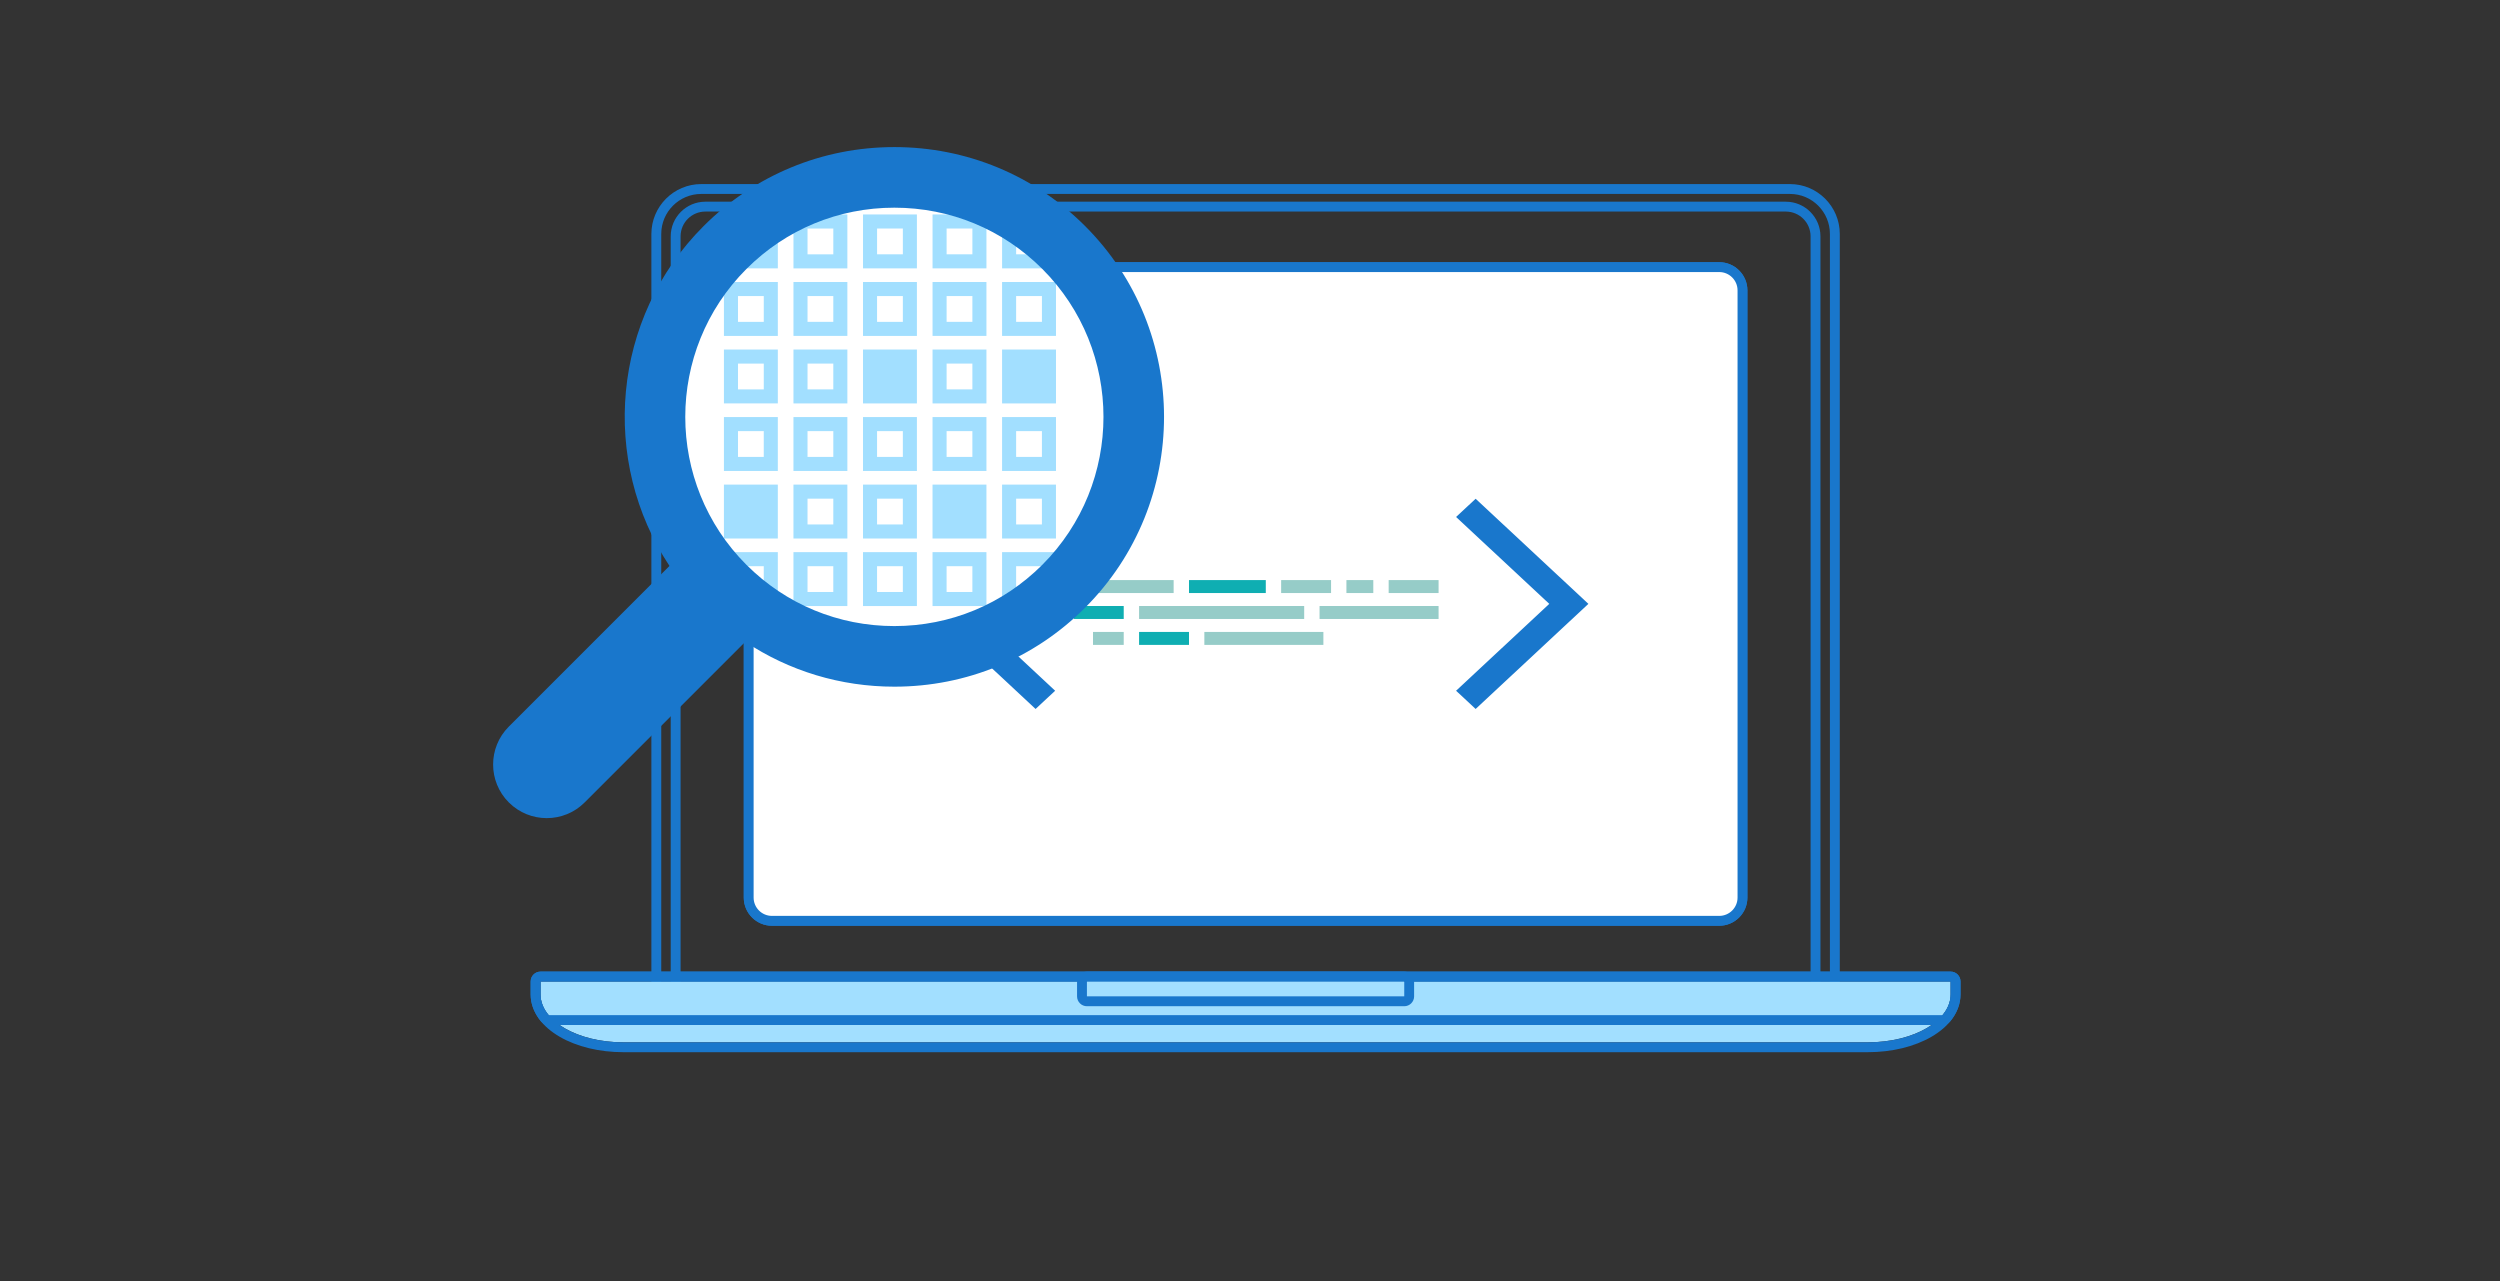 <?xml version="1.0" encoding="utf-8"?>
<!-- Generator: Adobe Illustrator 16.0.0, SVG Export Plug-In . SVG Version: 6.00 Build 0)  -->
<!DOCTYPE svg PUBLIC "-//W3C//DTD SVG 1.1//EN" "http://www.w3.org/Graphics/SVG/1.1/DTD/svg11.dtd">
<svg version="1.1" id="Layer_1" xmlns="http://www.w3.org/2000/svg" xmlns:xlink="http://www.w3.org/1999/xlink" x="0px" y="0px"
	 width="6000px" height="3074.5px" viewBox="0 0 6000 3074.5" enable-background="new 0 0 6000 3074.5" xml:space="preserve">
<rect x="0" y="0" width="6000" height="3074.5" fill="#333333" stroke="none"/>
<g>
	<g>
		<path fill="none" d="M4391.802,2355.531v-340.059V753.61V561.498c0-53.051-43.004-96.051-96.058-96.051H1683.055
			c-53.054,0-96.055,43-96.055,96.051V753.61v1261.865v340.057H4391.802L4391.802,2355.531z"/>
		<path fill="#1977CC" d="M4295.744,465.447c53.054,0,96.055,43,96.055,96.051V753.61v1261.865v340.057H1587v-340.059V753.61
			V561.498c0-53.051,43.005-96.051,96.057-96.051H4295.744 M4295.744,441.764H1683.055c-66.022,0-119.739,53.713-119.739,119.732
			v192.112v1261.864v340.057c0,13.08,10.604,23.682,23.686,23.682h2804.802c13.079,0,23.68-10.602,23.68-23.682v-340.057V753.61
			V561.498C4415.48,495.477,4361.768,441.764,4295.744,441.764L4295.744,441.764z"/>
	</g>
	<g>
		<path fill="none" d="M4345.402,2380.623v-379.406V786.386V567.213c0-32.838-26.619-59.463-59.459-59.463H1692.854
			c-32.838,0-59.459,26.623-59.459,59.463v219.174v1214.83v379.406H4345.402L4345.402,2380.623z"/>
		<path fill="#1977CC" d="M4285.943,507.754c32.84,0,59.459,26.622,59.459,59.464V786.39v1214.833v379.404H1633.395v-379.404
			V786.389V567.217c0-32.84,26.619-59.464,59.46-59.464L4285.943,507.754 M4285.943,484.07H1692.854
			c-45.844,0-83.143,37.296-83.143,83.144v219.174v1214.83v379.406c0,13.08,10.604,23.682,23.683,23.682h2712.008
			c13.082,0,23.682-10.602,23.682-23.682v-379.406V786.386V567.213C4369.084,521.366,4331.787,484.07,4285.943,484.07
			L4285.943,484.07z"/>
	</g>
	<g>
		<path fill="#A2DFFF" d="M4483.105,2501.557H1495.688c-109.61,0-198.441-51.467-198.441-114.961v-31.064h3384.305v31.064
			C4681.555,2450.09,4592.719,2501.557,4483.105,2501.557z"/>
		<path fill="#1977CC" d="M4681.555,2355.531v31.062c0,63.496-88.832,114.963-198.449,114.963H1495.689
			c-109.61,0-198.443-51.467-198.443-114.963v-31.062H4681.555 M4681.555,2331.85H1297.246c-13.083,0-23.684,10.6-23.684,23.682
			v31.062c0,20.646,6.777,40.402,20.148,58.713c11.947,16.363,28.693,30.857,49.781,43.07
			c41.025,23.771,95.077,36.863,152.195,36.863h2987.414c57.117,0,111.17-13.096,152.201-36.863
			c21.094-12.213,37.843-26.707,49.782-43.07c13.367-18.311,20.147-38.064,20.147-58.713v-31.062
			C4705.236,2342.449,4694.636,2331.85,4681.555,2331.85L4681.555,2331.85z"/>
	</g>
	<g>
		<path fill="none" d="M1297.246,2386.596c0,17.781,6.968,34.621,19.412,49.648h3345.483c12.438-15.031,19.413-31.871,19.413-49.648
			v-31.064H1297.246V2386.596z"/>
		<path fill="#1977CC" d="M4681.555,2355.531v31.062c0,17.783-6.971,34.623-19.413,49.65H1316.658
			c-12.442-15.031-19.413-31.871-19.413-49.65v-31.062H4681.555 M4681.555,2331.85H1297.246c-13.083,0-23.684,10.6-23.684,23.682
			v31.062c0,22.719,8.592,45.111,24.851,64.754c4.5,5.434,11.188,8.58,18.243,8.58h3345.479c7.056,0,13.745-3.146,18.244-8.58
			c16.259-19.643,24.853-42.035,24.853-64.754v-31.062C4705.236,2342.449,4694.636,2331.85,4681.555,2331.85L4681.555,2331.85z"/>
	</g>
	<g>
		<rect x="2608.608" y="2355.531" fill="#A2DFFF" width="761.583" height="35.736"/>
		<path fill="#1977CC" d="M3370.191,2355.531v35.736h-761.582v-35.736H3370.191 M3370.191,2331.85h-761.582
			c-13.081,0-23.683,10.6-23.683,23.682v35.736c0,13.082,10.603,23.684,23.683,23.684h761.582c13.078,0,23.684-10.602,23.684-23.684
			v-35.736C3393.874,2342.449,3383.27,2331.85,3370.191,2331.85L3370.191,2331.85z"/>
	</g>
	<g>
		<g>
			<path fill="#FFFFFF" d="M4126.168,641.12H1852.631c-30.803,0-55.773,24.966-55.773,55.768v1457.298
				c0,30.803,24.971,55.768,55.773,55.768h2273.537c30.802,0,55.773-24.969,55.773-55.768V696.89
				C4181.941,666.085,4156.97,641.12,4126.168,641.12z"/>
			<path fill="#1977CC" d="M4126.168,2221.779H1852.631c-37.271,0-67.594-30.32-67.594-67.592V696.89
				c0-37.268,30.321-67.593,67.594-67.593h2273.537c37.271,0,67.596,30.323,67.596,67.593v1457.297
				C4193.763,2191.459,4163.439,2221.779,4126.168,2221.779z M1852.631,652.943c-24.234,0-43.951,19.716-43.951,43.948v1457.298
				c0,24.23,19.716,43.947,43.951,43.947h2273.537c24.232,0,43.95-19.717,43.95-43.947V696.89c0-24.231-19.717-43.948-43.95-43.948
				L1852.631,652.943L1852.631,652.943z"/>
		</g>
		<g>
			<path fill="#FFFFFF" d="M4126.168,641.12H1852.631c-30.803,0-55.773,24.966-55.773,55.768v1457.298
				c0,30.803,24.971,55.768,55.773,55.768h2273.537c30.802,0,55.773-24.969,55.773-55.768V696.89
				C4181.941,666.085,4156.97,641.12,4126.168,641.12z"/>
			<path fill="#1977CC" d="M4126.168,2221.779H1852.631c-37.271,0-67.594-30.32-67.594-67.592V696.89
				c0-37.268,30.321-67.593,67.594-67.593h2273.537c37.271,0,67.596,30.323,67.596,67.593v1457.297
				C4193.763,2191.459,4163.439,2221.779,4126.168,2221.779z M1852.631,652.943c-24.234,0-43.951,19.716-43.951,43.948v1457.298
				c0,24.23,19.716,43.947,43.951,43.947h2273.537c24.232,0,43.95-19.717,43.95-43.947V696.89c0-24.231-19.717-43.948-43.95-43.948
				L1852.631,652.943L1852.631,652.943z"/>
		</g>
	</g>
	<g>
		<g>
			<g>
				<g>
					<rect x="2577.131" y="1392.185" fill="#96CCC8" width="239.597" height="31.119"/>
					<rect x="2733.788" y="1454.42" fill="#96CCC8" width="396.26" height="31.113"/>
					<rect x="2853.59" y="1392.185" fill="#0FAEB2" width="184.309" height="31.119"/>
					<rect x="2577.131" y="1454.42" fill="#0FAEB2" width="119.796" height="31.113"/>
					<rect x="2623.207" y="1516.652" fill="#96CCC8" width="73.72" height="31.118"/>
					<rect x="2890.449" y="1516.652" fill="#96CCC8" width="285.672" height="31.118"/>
					<rect x="2733.788" y="1516.652" fill="#0FAEB2" width="119.802" height="31.118"/>
					<rect x="3074.757" y="1392.185" fill="#96CCC8" width="119.799" height="31.119"/>
					<rect x="3332.781" y="1392.185" fill="#96CCC8" width="119.802" height="31.119"/>
					<rect x="3231.417" y="1392.185" fill="#96CCC8" width="64.508" height="31.119"/>
					<rect x="3166.908" y="1454.42" fill="#96CCC8" width="285.676" height="31.113"/>
				</g>
				<g>
					<polygon fill="#1977CC" points="2485.404,1197.01 2214.793,1449.265 2485.404,1701.521 2532.333,1657.777 2308.646,1449.265 
						2532.333,1240.754 					"/>
					<polygon fill="#1977CC" points="3494.589,1240.754 3718.273,1449.265 3494.589,1657.777 3541.514,1701.521 3812.13,1449.265 
						3541.514,1197.01 					"/>
				</g>
			</g>
		</g>
	</g>
</g>
<g>
	<g id="Magnifier_1_">
		<circle fill="#FFFFFF" cx="2150.688" cy="1002.354" r="524.414"/>
		<g id="Database">
			<g>
				<path fill="#A2DFFF" d="M2404.97,1454.514h129.358v-129.371H2404.97V1454.514z M2438.708,1358.881h61.896v61.907h-61.896
					V1358.881z"/>
				<path fill="#A2DFFF" d="M1737.402,1454.514h129.372v-129.371h-129.372V1454.514z M1771.127,1358.881h61.91v61.907h-61.91
					V1358.881z"/>
				<path fill="#A2DFFF" d="M1904.298,1454.514h129.358v-129.371h-129.358V1454.514z M1938.035,1358.881h61.871v61.907h-61.871
					V1358.881z"/>
				<path fill="#A2DFFF" d="M2071.193,1454.514h129.358v-129.371h-129.358V1454.514z M2104.93,1358.881h61.883v61.907h-61.883
					V1358.881z"/>
				<path fill="#A2DFFF" d="M2238.074,1454.514h129.371v-129.371h-129.371V1454.514z M2271.824,1358.881h61.884v61.907h-61.884
					V1358.881z"/>
				<path fill="#A2DFFF" d="M2404.982,1292.428h129.346v-129.385h-129.346V1292.428z M2438.72,1196.781h61.883v61.909h-61.883
					V1196.781z"/>
				<rect x="1737.416" y="1163.043" fill="#A2DFFF" width="129.357" height="129.385"/>
				<path fill="#A2DFFF" d="M1904.298,1292.428h129.371v-129.385h-129.371V1292.428z M1938.035,1196.781h61.896v61.909h-61.896
					V1196.781L1938.035,1196.781z"/>
				<path fill="#A2DFFF" d="M2071.206,1292.428h129.346v-129.385h-129.346V1292.428z M2104.943,1196.781h61.871v61.909h-61.871
					V1196.781z"/>
				<rect x="2238.074" y="1163.043" fill="#A2DFFF" width="129.385" height="129.385"/>
				<path fill="#A2DFFF" d="M2404.982,1130.329h129.371v-129.384h-129.371V1130.329z M2438.72,1034.695h61.896v61.896h-61.896
					V1034.695z"/>
				<path fill="#A2DFFF" d="M1737.428,1130.329h129.346v-129.384h-129.346V1130.329z M1771.165,1034.695h61.872v61.896h-61.872
					V1034.695z"/>
				<path fill="#A2DFFF" d="M1904.298,1130.329h129.384v-129.384h-129.384V1130.329L1904.298,1130.329z M1938.035,1034.695h61.908
					v61.896h-61.908V1034.695z"/>
				<path fill="#A2DFFF" d="M2071.206,1130.329h129.371v-129.384h-129.371V1130.329z M2104.943,1034.695h61.896v61.896h-61.896
					V1034.695z"/>
				<path fill="#A2DFFF" d="M2238.101,1130.329h129.358v-129.384h-129.358V1130.329z M2271.838,1034.695h61.884v61.896h-61.884
					V1034.695z"/>
				<rect x="2404.982" y="838.859" fill="#A2DFFF" width="129.383" height="129.371"/>
				<path fill="#A2DFFF" d="M1737.428,968.23h129.371V838.859h-129.371V968.23z M1771.165,872.583h61.896v61.921h-61.896V872.583z"
					/>
				<path fill="#A2DFFF" d="M1904.322,968.23h129.359V838.859h-129.359V968.23L1904.322,968.23z M1938.06,872.583h61.884v61.921
					h-61.884V872.583L1938.06,872.583z"/>
				<rect x="2071.206" y="838.859" fill="#A2DFFF" width="129.383" height="129.371"/>
				<path fill="#A2DFFF" d="M2238.113,968.23h129.346V838.859h-129.346V968.23z M2271.85,872.583h61.872v61.921h-61.872V872.583z"/>
				<path fill="#A2DFFF" d="M2404.982,806.168h129.383V676.797h-129.383V806.168z M2438.72,710.523h61.909v61.921h-61.909V710.523z"
					/>
				<path fill="#A2DFFF" d="M1737.428,806.168h129.371V676.797h-129.371V806.168z M1771.165,710.523h61.896v61.921h-61.896V710.523z
					"/>
				<path fill="#A2DFFF" d="M1904.322,806.168h129.359V676.797h-129.359V806.168L1904.322,806.168z M1938.06,710.523h61.884v61.921
					h-61.884V710.523L1938.06,710.523z"/>
				<path fill="#A2DFFF" d="M2071.206,806.168h129.383V676.797h-129.383V806.168z M2104.943,710.523h61.908v61.921h-61.908V710.523z
					"/>
				<path fill="#A2DFFF" d="M2238.113,806.168h129.346V676.797h-129.346V806.168z M2271.85,710.523h61.872v61.921h-61.872V710.523z"
					/>
				<path fill="#A2DFFF" d="M2405.008,644.083h129.357V514.686h-129.357V644.083z M2438.744,548.437h61.885v61.896h-61.885V548.437z
					"/>
				<rect x="1737.428" y="514.686" fill="#A2DFFF" width="129.384" height="129.396"/>
				<path fill="#A2DFFF" d="M1904.336,644.083h129.346V514.686h-129.346V644.083z M1938.072,548.437h61.871v61.896h-61.87
					L1938.072,548.437L1938.072,548.437z"/>
				<path fill="#A2DFFF" d="M2071.23,644.083h129.358V514.686H2071.23V644.083z M2104.969,548.437h61.883v61.896h-61.883V548.437z"
					/>
				<path fill="#A2DFFF" d="M2238.113,644.083h129.358V514.686h-129.358V644.083z M2271.85,548.437h61.896v61.896h-61.896V548.437z"
					/>
			</g>
		</g>
		<path fill="#1977CC" d="M2604.396,542.656c-122.304-122.305-284.925-189.659-457.934-189.659
			c-172.958,0-335.577,67.314-457.827,189.618c-221.322,221.31-248.526,564.271-81.88,815.613l-385.574,385.602
			c-50.271,50.242-50.271,131.732,0,182.002c50.271,50.23,131.771,50.23,181.987,0l385.52-385.508
			c105.167,70.021,228.561,107.684,357.774,107.684c173.009,0,335.629-67.355,457.934-189.659
			C2856.787,1205.877,2856.787,795.126,2604.396,542.656z M2501.57,1355.522c-94.885,94.829-220.942,147.059-355.106,147.059
			c-134.058,0-260.062-52.147-354.892-146.91c-0.054-0.041-0.054-0.067-0.106-0.107c0-0.041-0.11-0.068-0.11-0.068
			c-195.644-195.807-195.589-514.312,0.11-710.051c94.829-94.83,220.888-147.019,354.999-147.019
			c134.165,0,260.223,52.217,355.105,147.06C2697.267,841.25,2697.267,1159.756,2501.57,1355.522z"/>
	</g>
</g>
</svg>
